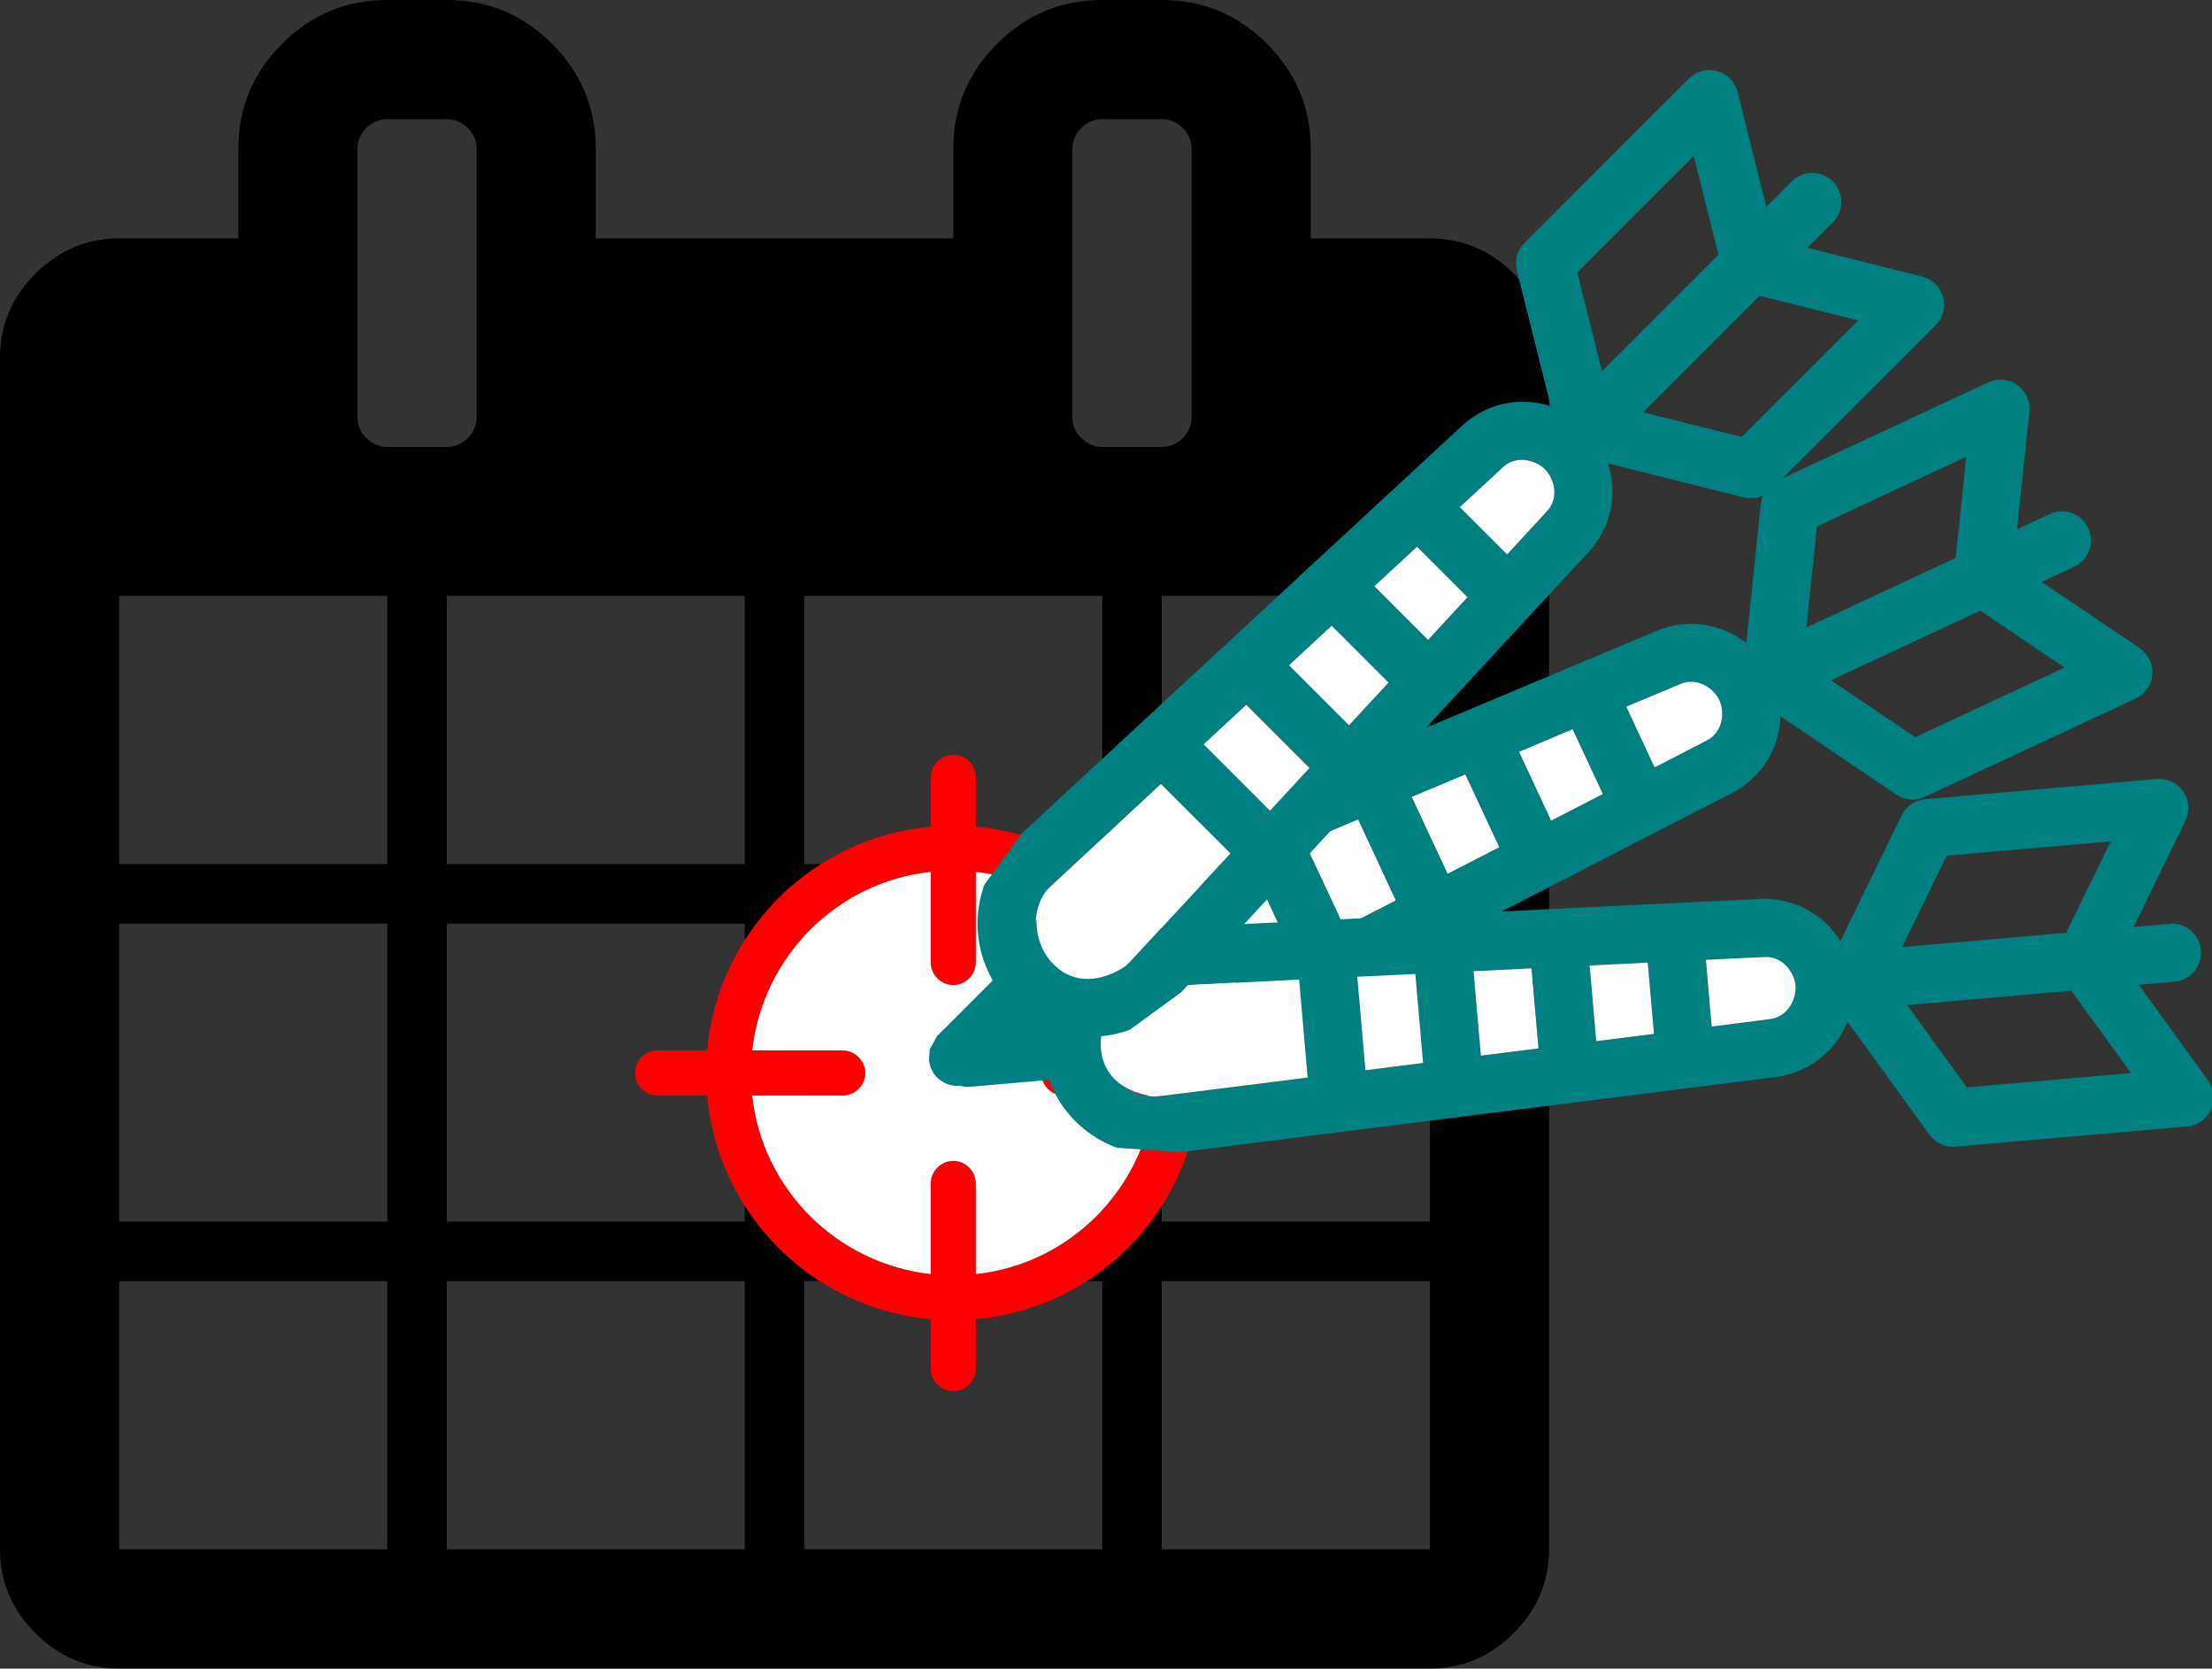 <?xml version="1.0" encoding="UTF-8" standalone="no"?>
<svg
   xmlns:dc="http://purl.org/dc/elements/1.1/"
   xmlns:cc="http://creativecommons.org/ns#"
   xmlns:rdf="http://www.w3.org/1999/02/22-rdf-syntax-ns#"
   xmlns:svg="http://www.w3.org/2000/svg"
   xmlns="http://www.w3.org/2000/svg"
   xmlns:sodipodi="http://sodipodi.sourceforge.net/DTD/sodipodi-0.dtd"
   xmlns:inkscape="http://www.inkscape.org/namespaces/inkscape"
   height="125.358"
   width="166.206"
   inkscape:version="1.0 (4035a4fb49, 2020-05-01)"
   sodipodi:docname="icon.svg"
   xml:space="preserve"
   viewBox="0 0 166.206 125.358"
   y="0px"
   x="0px"
   id="Layer_1"
   version="1.1"><rect x="0" y="0" width="166.206" height="125.358" fill="#333333" stroke="none"/><defs
     id="defs9"><linearGradient
       id="paint0_linear_62_11874"
       x1="76.991"
       y1="435.009"
       x2="464.902"
       y2="47.098"
       gradientUnits="userSpaceOnUse"><stop
         stop-color="#FC00FF"
         id="stop853" /><stop
         offset="1"
         stop-color="#00DBDE"
         id="stop855" /></linearGradient></defs><sodipodi:namedview
     fit-margin-bottom="0"
     fit-margin-right="0"
     fit-margin-left="0"
     fit-margin-top="0"
     inkscape:current-layer="layer3"
     inkscape:window-maximized="1"
     inkscape:window-y="-8"
     inkscape:window-x="-8"
     inkscape:cy="229.32365"
     inkscape:cx="-326.67882"
     inkscape:zoom="0.86157833"
     showgrid="false"
     id="namedview7"
     inkscape:window-height="1017"
     inkscape:window-width="1920"
     inkscape:pageshadow="2"
     inkscape:pageopacity="0"
     guidetolerance="10"
     gridtolerance="10"
     objecttolerance="10"
     borderopacity="1"
     bordercolor="#666666"
     pagecolor="#ffffff" /><g
     transform="translate(-15.921,206.47)"
     style="display:none"
     inkscape:label="Layer 1"
     id="layer1"
     inkscape:groupmode="layer"><g
       transform="translate(45.279,-170.614)"
       style="display:inline"
       id="g1007-3"><path
         id="path851-5-0"
         style="fill:#000000;fill-opacity:1;stroke-width:0.154"
         d="m 219.472,4.783 c -0.228,-0.23 -0.542,-0.365 -0.876,-0.365 l -9.859,0.001 c -0.433,1.14e-4 -0.834,0.227 -1.057,0.598 l -3.048,5.081 c -0.602,-1.192 -1.813,-2.021 -3.241,-2.076 l -2.24,-0.086 -2.497,-0.097 -5.013,-0.193 -2.525,-0.097 -5.106,-0.197 -2.595,-0.098 -5.443,-0.211 -2.654,0.414 c -0.481,0.221 -0.926,0.524 -1.32,0.903 -0.642,0.619 -1.088,1.383 -1.309,2.221 l -3.346,-0.001 c -0.003,0 -0.006,7.7e-4 -0.01,0.001 l -0.601,0.177 -0.33,0.284 c -0.174,0.213 -0.293,0.474 -0.293,0.771 0,0.34 0.137,0.648 0.36,0.871 0.223,0.223 0.532,0.362 0.873,0.362 l 3.346,-0.001 c 0.213,0.808 0.635,1.547 1.242,2.153 0.022,0.022 0.045,0.046 0.068,0.068 0.394,0.379 0.838,0.68 1.319,0.902 l 2.656,0.416 5.443,-0.211 2.595,-0.098 5.106,-0.197 2.525,-0.097 5.013,-0.193 2.497,-0.097 2.24,-0.086 c 1.428,-0.055 2.64,-0.884 3.241,-2.076 l 3.048,5.081 c 0.052,0.088 0.115,0.167 0.185,0.238 0.228,0.228 0.541,0.36 0.871,0.36 l 9.859,0.001 c 0.444,1.1e-4 0.854,-0.239 1.073,-0.626 0.219,-0.387 0.213,-0.861 -0.015,-1.242 l -2.578,-4.296 h 1.522 c 0.681,0 1.232,-0.551 1.232,-1.232 0,-0.681 -0.551,-1.232 -1.232,-1.232 h -1.522 l 2.578,-4.297 c 0.229,-0.381 0.234,-0.855 0.015,-1.242 -0.055,-0.097 -0.121,-0.184 -0.197,-0.261 z m -3.051,2.101 -2.219,3.697 -6.985,2e-6 2.219,-3.697 z m -2.219,6.164 2.219,3.697 -6.985,3e-6 -2.219,-3.697 z m -12.015,-2.174 c 0.241,0.241 0.388,0.573 0.388,0.941 -1.1e-4,0.717 -0.562,1.301 -1.279,1.329 l -2.418,0.093 -10e-6,-2.842 2.418,0.093 c 0.349,0.013 0.662,0.16 0.891,0.388 z m -5.774,-0.576 v 3.033 l -2.465,0.095 -0.001,-3.222 z m -4.932,-0.189 v 3.411 l -2.464,0.094 10e-6,-3.599 z m -4.929,-0.189 v 3.79 l -2.465,0.095 1e-5,-3.98 z M 181.621,9.728 v 4.171 l -6.212,0.238 c -0.638,0.025 -1.243,-0.205 -1.703,-0.648 -0.461,-0.442 -0.711,-1.037 -0.711,-1.675 0,-0.638 0.252,-1.233 0.711,-1.675 0.46,-0.442 1.065,-0.672 1.703,-0.648 z"
         sodipodi:nodetypes="scccccccccccccccccccssccsccccccccccccsccsccsscccssccccccccccscccccsccccccccccccccccccccccc" /><path
         id="path991-9"
         d="m 184.087,9.824 2.465,0.095 v 3.79 l -2.465,0.095 z"
         style="fill:#ffffff;stroke:none;stroke-width:1px;stroke-linecap:butt;stroke-linejoin:miter;stroke-opacity:1" /><path
         id="path993-93"
         d="m 189.017,10.014 2.464,0.094 v 3.411 l -2.464,0.094 z"
         style="fill:#ffffff;stroke:none;stroke-width:1px;stroke-linecap:butt;stroke-linejoin:miter;stroke-opacity:1" /><path
         sodipodi:nodetypes="ccccssc"
         id="path995-1"
         d="m 181.621,9.728 v 4.171 l -6.143,0.233 -0.336,0.005 c 0,0 -2.185,-0.283 -2.149,-2.267 0.024,-1.328 1.193,-2.411 2.176,-2.376 z"
         style="fill:#ffffff;stroke:none;stroke-width:0.1;stroke-linecap:butt;stroke-linejoin:miter;stroke-miterlimit:4;stroke-dasharray:none;stroke-opacity:1" /><path
         id="path997-4"
         d="m 193.946,10.203 2.466,0.094 v 3.033 l -2.465,0.095 z"
         style="fill:#ffffff;stroke:none;stroke-width:1px;stroke-linecap:butt;stroke-linejoin:miter;stroke-opacity:1" /><path
         sodipodi:nodetypes="cssscc"
         id="path999-6"
         d="m 198.878,10.393 2.501,0.099 c 0.724,0.029 1.191,0.72 1.192,1.31 0.001,0.598 -0.45,1.303 -1.201,1.333 l -2.492,0.1 z"
         style="fill:#ffffff;stroke:none;stroke-width:0.1;stroke-linecap:butt;stroke-linejoin:miter;stroke-miterlimit:4;stroke-dasharray:none;stroke-opacity:1" /></g><g
       id="g1007-6-4"
       style="display:inline"
       transform="rotate(45,394.99,-18.454)"><path
         sodipodi:nodetypes="scccccccccccccccccccssccsccccccccccccsccsccsscccssccccccccccscccccsccccccccccccccccccccccc"
         d="m 219.472,4.783 c -0.228,-0.23 -0.542,-0.365 -0.876,-0.365 l -9.859,0.001 c -0.433,1.14e-4 -0.834,0.227 -1.057,0.598 l -3.048,5.081 c -0.602,-1.192 -1.813,-2.021 -3.241,-2.076 l -2.24,-0.086 -2.497,-0.097 -5.013,-0.193 -2.525,-0.097 -5.106,-0.197 -2.595,-0.098 -5.443,-0.211 -2.654,0.414 c -0.481,0.221 -0.926,0.524 -1.32,0.903 -0.642,0.619 -1.088,1.383 -1.309,2.221 l -3.346,-0.001 c -0.003,0 -0.006,7.7e-4 -0.01,0.001 l -0.601,0.177 -0.33,0.284 c -0.174,0.213 -0.293,0.474 -0.293,0.771 0,0.34 0.137,0.648 0.36,0.871 0.223,0.223 0.532,0.362 0.873,0.362 l 3.346,-0.001 c 0.213,0.808 0.635,1.547 1.242,2.153 0.022,0.022 0.045,0.046 0.068,0.068 0.394,0.379 0.838,0.68 1.319,0.902 l 2.656,0.416 5.443,-0.211 2.595,-0.098 5.106,-0.197 2.525,-0.097 5.013,-0.193 2.497,-0.097 2.24,-0.086 c 1.428,-0.055 2.64,-0.884 3.241,-2.076 l 3.048,5.081 c 0.052,0.088 0.115,0.167 0.185,0.238 0.228,0.228 0.541,0.36 0.871,0.36 l 9.859,0.001 c 0.444,1.1e-4 0.854,-0.239 1.073,-0.626 0.219,-0.387 0.213,-0.861 -0.015,-1.242 l -2.578,-4.296 h 1.522 c 0.681,0 1.232,-0.551 1.232,-1.232 0,-0.681 -0.551,-1.232 -1.232,-1.232 h -1.522 l 2.578,-4.297 c 0.229,-0.381 0.234,-0.855 0.015,-1.242 -0.055,-0.097 -0.121,-0.184 -0.197,-0.261 z m -3.051,2.101 -2.219,3.697 -6.985,2e-6 2.219,-3.697 z m -2.219,6.164 2.219,3.697 -6.985,3e-6 -2.219,-3.697 z m -12.015,-2.174 c 0.241,0.241 0.388,0.573 0.388,0.941 -1.1e-4,0.717 -0.562,1.301 -1.279,1.329 l -2.418,0.093 -10e-6,-2.842 2.418,0.093 c 0.349,0.013 0.662,0.16 0.891,0.388 z m -5.774,-0.576 v 3.033 l -2.465,0.095 -0.001,-3.222 z m -4.932,-0.189 v 3.411 l -2.464,0.094 10e-6,-3.599 z m -4.929,-0.189 v 3.79 l -2.465,0.095 1e-5,-3.98 z M 181.621,9.728 v 4.171 l -6.212,0.238 c -0.638,0.025 -1.243,-0.205 -1.703,-0.648 -0.461,-0.442 -0.711,-1.037 -0.711,-1.675 0,-0.638 0.252,-1.233 0.711,-1.675 0.46,-0.442 1.065,-0.672 1.703,-0.648 z"
         style="fill:#000000;fill-opacity:1;stroke-width:0.154"
         id="path851-5-7-42" /><path
         style="fill:#ffffff;stroke:none;stroke-width:1px;stroke-linecap:butt;stroke-linejoin:miter;stroke-opacity:1"
         d="m 184.087,9.824 2.465,0.095 v 3.79 l -2.465,0.095 z"
         id="path991-1-4" /><path
         style="fill:#ffffff;stroke:none;stroke-width:1px;stroke-linecap:butt;stroke-linejoin:miter;stroke-opacity:1"
         d="m 189.017,10.014 2.464,0.094 v 3.411 l -2.464,0.094 z"
         id="path993-9-8" /><path
         style="fill:#ffffff;stroke:none;stroke-width:0.1;stroke-linecap:butt;stroke-linejoin:miter;stroke-miterlimit:4;stroke-dasharray:none;stroke-opacity:1"
         d="m 181.621,9.728 v 4.171 l -6.143,0.233 -0.336,0.005 c 0,0 -2.185,-0.283 -2.149,-2.267 0.024,-1.328 1.193,-2.411 2.176,-2.376 z"
         id="path995-8-4"
         sodipodi:nodetypes="ccccssc" /><path
         style="fill:#ffffff;stroke:none;stroke-width:1px;stroke-linecap:butt;stroke-linejoin:miter;stroke-opacity:1"
         d="m 193.946,10.203 2.466,0.094 v 3.033 l -2.465,0.095 z"
         id="path997-2-3" /><path
         style="fill:#ffffff;stroke:none;stroke-width:0.1;stroke-linecap:butt;stroke-linejoin:miter;stroke-miterlimit:4;stroke-dasharray:none;stroke-opacity:1"
         d="m 198.878,10.393 2.501,0.099 c 0.724,0.029 1.191,0.72 1.192,1.31 0.001,0.598 -0.45,1.303 -1.201,1.333 l -2.492,0.1 z"
         id="path999-2-6"
         sodipodi:nodetypes="cssscc" /></g></g><g
     transform="translate(-15.921,206.47)"
     style="display:inline"
     inkscape:label="Layer 2"
     id="layer2"
     inkscape:groupmode="layer" /><g
     transform="translate(-15.921,206.47)"
     style="display:inline"
     inkscape:label="Layer 3"
     id="layer3"
     inkscape:groupmode="layer"><g
       transform="matrix(0.245,0,0,0.245,11.443,-206.47)"
       id="g1217"><g
         id="g1161">
	<path
   d="m 482.513,83.942 c -7.225,-7.233 -15.797,-10.85 -25.694,-10.85 h -36.541 v -27.41 c 0,-12.56 -4.477,-23.315 -13.422,-32.261 C 397.906,4.475 387.157,0 374.591,0 h -18.268 c -12.565,0 -23.318,4.475 -32.264,13.422 -8.949,8.945 -13.422,19.701 -13.422,32.261 v 27.41 h -109.63 v -27.41 c 0,-12.56 -4.475,-23.315 -13.422,-32.261 C 178.64,4.475 167.886,0 155.321,0 H 137.05 C 124.488,0 113.733,4.475 104.786,13.422 95.841,22.367 91.365,33.123 91.365,45.683 v 27.41 H 54.823 c -9.9,0 -18.464,3.617 -25.697,10.85 -7.233,7.232 -10.85,15.8 -10.85,25.697 v 365.453 c 0,9.89 3.617,18.456 10.85,25.693 7.232,7.231 15.796,10.849 25.697,10.849 h 401.989 c 9.897,0 18.47,-3.617 25.694,-10.849 7.234,-7.234 10.852,-15.804 10.852,-25.693 V 109.639 c -10e-4,-9.9 -3.615,-18.464 -10.845,-25.697 z M 137.047,475.088 H 54.823 v -82.23 h 82.224 z m 0,-100.498 H 54.823 v -91.358 h 82.224 z m 0,-109.639 H 54.823 v -82.223 h 82.224 z m -6.42,-130.618 c -1.809,-1.809 -2.712,-3.946 -2.712,-6.423 V 45.686 c 0,-2.474 0.903,-4.617 2.712,-6.423 1.809,-1.809 3.946,-2.712 6.423,-2.712 h 18.271 c 2.474,0 4.617,0.903 6.423,2.712 1.809,1.807 2.714,3.949 2.714,6.423 v 82.224 c 0,2.478 -0.909,4.615 -2.714,6.423 -1.807,1.809 -3.946,2.712 -6.423,2.712 H 137.05 c -2.474,0.001 -4.614,-0.903 -6.423,-2.712 z m 116.056,340.755 h -91.365 v -82.23 h 91.365 z m 0,-100.498 h -91.365 v -91.358 h 91.365 z m 0,-109.639 h -91.365 v -82.223 h 91.365 z m 109.64,210.137 h -91.364 v -82.23 h 91.364 z m 0,-100.498 h -91.364 v -91.358 h 91.364 z m 0,-109.639 h -91.364 v -82.223 h 91.364 z m -6.427,-130.618 c -1.807,-1.809 -2.707,-3.946 -2.707,-6.423 V 45.686 c 0,-2.474 0.9,-4.617 2.707,-6.423 1.808,-1.809 3.949,-2.712 6.427,-2.712 h 18.268 c 2.478,0 4.617,0.903 6.427,2.712 1.808,1.807 2.707,3.949 2.707,6.423 v 82.224 c 0,2.478 -0.903,4.615 -2.707,6.423 -1.807,1.809 -3.949,2.712 -6.427,2.712 h -18.268 c -2.477,0.001 -4.626,-0.903 -6.427,-2.712 z m 106.916,340.755 h -82.228 v -82.23 h 82.228 z m 0,-100.498 h -82.228 v -91.358 h 82.228 z m 0,-109.639 h -82.228 v -82.223 h 82.228 z"
   id="path1159" />
</g><g
         id="g1163">
</g><g
         id="g1165">
</g><g
         id="g1167">
</g><g
         id="g1169">
</g><g
         id="g1171">
</g><g
         id="g1173">
</g><g
         id="g1175">
</g><g
         id="g1177">
</g><g
         id="g1179">
</g><g
         id="g1181">
</g><g
         id="g1183">
</g><g
         id="g1185">
</g><g
         id="g1187">
</g><g
         id="g1189">
</g><g
         id="g1191">
</g></g><path
       style="display:inline;fill:#ff0000;stroke-width:0.413"
       id="path1351-6-6"
       d="m 65.338,-124.169 h 3.716 c 0.784,8.918 7.927,16.019 16.803,16.803 v 3.716 c 0,0.908 0.743,1.693 1.693,1.693 0.908,0 1.693,-0.743 1.693,-1.693 v -3.716 c 8.918,-0.784 16.019,-7.927 16.803,-16.803 h 3.716 c 0.908,0 1.693,-0.743 1.693,-1.693 0,-0.908 -0.743,-1.693 -1.693,-1.693 h -3.716 c -0.784,-8.918 -7.927,-16.019 -16.803,-16.803 v -3.716 c 0,-0.908 -0.743,-1.693 -1.693,-1.693 -0.908,0 -1.693,0.743 -1.693,1.693 v 3.716 c -8.918,0.784 -16.019,7.927 -16.803,16.803 h -3.716 c -0.95,0 -1.693,0.743 -1.693,1.693 0,0.95 0.784,1.693 1.693,1.693 z m 13.913,-3.385 h -6.812 c 0.784,-7.06 6.399,-12.675 13.418,-13.418 v 6.812 c 0,0.908 0.743,1.693 1.693,1.693 0.908,0 1.693,-0.743 1.693,-1.693 v -6.812 c 7.06,0.784 12.675,6.399 13.418,13.418 h -6.812 c -0.908,0 -1.693,0.743 -1.693,1.693 0,0.908 0.743,1.693 1.693,1.693 h 6.812 c -0.784,7.06 -6.399,12.675 -13.418,13.418 v -6.812 c 0,-0.908 -0.743,-1.693 -1.693,-1.693 -0.908,0 -1.693,0.743 -1.693,1.693 v 6.812 c -7.06,-0.784 -12.675,-6.399 -13.418,-13.418 H 79.251 c 0.908,0 1.693,-0.743 1.693,-1.693 0,-0.908 -0.784,-1.693 -1.693,-1.693 z" /><path
       id="path1351-6-4-0"
       style="display:inline;fill:#ffffff;stroke-width:0.413"
       d="m 79.251,-127.554 h -6.812 c 0.784,-7.06 6.399,-12.675 13.418,-13.418 v 6.812 c 0,0.908 0.743,1.693 1.693,1.693 0.908,0 1.693,-0.743 1.693,-1.693 v -6.812 c 7.06,0.784 12.675,6.399 13.418,13.418 h -6.812 c -0.908,0 -1.693,0.743 -1.693,1.693 0,0.908 0.743,1.693 1.693,1.693 h 6.812 c -0.784,7.06 -6.399,12.675 -13.418,13.418 v -6.812 c 0,-0.908 -0.743,-1.693 -1.693,-1.693 -0.908,0 -1.693,0.743 -1.693,1.693 v 6.812 c -7.06,-0.784 -12.675,-6.399 -13.418,-13.418 H 79.251 c 0.908,0 1.693,-0.743 1.693,-1.693 0,-0.908 -0.784,-1.693 -1.693,-1.693 z" /><g
       id="g1007-5-0"
       style="display:inline"
       transform="matrix(1.606,-0.749,0.749,1.606,-189.065,-21.112)"><path
         sodipodi:nodetypes="scccccccccccccccccccssccsccccccccccccsccsccsscccssccccccccccscccccsccccccccccccccccccccccc"
         d="m 219.472,4.783 c -0.228,-0.23 -0.542,-0.365 -0.876,-0.365 l -9.859,0.001 c -0.433,1.14e-4 -0.834,0.227 -1.057,0.598 l -3.048,5.081 c -0.602,-1.192 -1.813,-2.021 -3.241,-2.076 l -2.24,-0.086 -2.497,-0.097 -5.013,-0.193 -2.525,-0.097 -5.106,-0.197 -2.595,-0.098 -5.443,-0.211 -2.654,0.414 c -0.481,0.221 -0.926,0.524 -1.32,0.903 -0.642,0.619 -1.088,1.383 -1.309,2.221 l -3.346,-0.001 c -0.003,0 -0.006,7.7e-4 -0.01,0.001 l -0.601,0.177 -0.33,0.284 c -0.174,0.213 -0.293,0.474 -0.293,0.771 0,0.34 0.137,0.648 0.36,0.871 0.223,0.223 0.532,0.362 0.873,0.362 l 3.346,-0.001 c 0.213,0.808 0.635,1.547 1.242,2.153 0.022,0.022 0.045,0.046 0.068,0.068 0.394,0.379 0.838,0.68 1.319,0.902 l 2.656,0.416 5.443,-0.211 2.595,-0.098 5.106,-0.197 2.525,-0.097 5.013,-0.193 2.497,-0.097 2.24,-0.086 c 1.428,-0.055 2.64,-0.884 3.241,-2.076 l 3.048,5.081 c 0.052,0.088 0.115,0.167 0.185,0.238 0.228,0.228 0.541,0.36 0.871,0.36 l 9.859,0.001 c 0.444,1.1e-4 0.854,-0.239 1.073,-0.626 0.219,-0.387 0.213,-0.861 -0.015,-1.242 l -2.578,-4.296 h 1.522 c 0.681,0 1.232,-0.551 1.232,-1.232 0,-0.681 -0.551,-1.232 -1.232,-1.232 h -1.522 l 2.578,-4.297 c 0.229,-0.381 0.234,-0.855 0.015,-1.242 -0.055,-0.097 -0.121,-0.184 -0.197,-0.261 z m -3.051,2.101 -2.219,3.697 -6.985,2e-6 2.219,-3.697 z m -2.219,6.164 2.219,3.697 -6.985,3e-6 -2.219,-3.697 z m -12.015,-2.174 c 0.241,0.241 0.388,0.573 0.388,0.941 -1.1e-4,0.717 -0.562,1.301 -1.279,1.329 l -2.418,0.093 -10e-6,-2.842 2.418,0.093 c 0.349,0.013 0.662,0.16 0.891,0.388 z m -5.774,-0.576 v 3.033 l -2.465,0.095 -0.001,-3.222 z m -4.932,-0.189 v 3.411 l -2.464,0.094 10e-6,-3.599 z m -4.929,-0.189 v 3.79 l -2.465,0.095 1e-5,-3.98 z M 181.621,9.728 v 4.171 l -6.212,0.238 c -0.638,0.025 -1.243,-0.205 -1.703,-0.648 -0.461,-0.442 -0.711,-1.037 -0.711,-1.675 0,-0.638 0.252,-1.233 0.711,-1.675 0.46,-0.442 1.065,-0.672 1.703,-0.648 z"
         style="fill:#008080;fill-opacity:1;stroke-width:0.154"
         id="path851-5-04-2" /><path
         style="fill:#ffffff;stroke:none;stroke-width:1px;stroke-linecap:butt;stroke-linejoin:miter;stroke-opacity:1"
         d="m 184.087,9.824 2.465,0.095 v 3.79 l -2.465,0.095 z"
         id="path991-0-2" /><path
         style="fill:#ffffff;stroke:none;stroke-width:1px;stroke-linecap:butt;stroke-linejoin:miter;stroke-opacity:1"
         d="m 189.017,10.014 2.464,0.094 v 3.411 l -2.464,0.094 z"
         id="path993-4-5" /><path
         style="fill:#ffffff;stroke:none;stroke-width:0.1;stroke-linecap:butt;stroke-linejoin:miter;stroke-miterlimit:4;stroke-dasharray:none;stroke-opacity:1"
         d="m 181.621,9.728 v 4.171 l -6.143,0.233 -0.336,0.005 c 0,0 -2.185,-0.283 -2.149,-2.267 0.024,-1.328 1.193,-2.411 2.176,-2.376 z"
         id="path995-3-7"
         sodipodi:nodetypes="ccccssc" /><path
         style="fill:#ffffff;stroke:none;stroke-width:1px;stroke-linecap:butt;stroke-linejoin:miter;stroke-opacity:1"
         d="m 193.946,10.203 2.466,0.094 v 3.033 l -2.465,0.095 z"
         id="path997-6-5" /><path
         style="fill:#ffffff;stroke:none;stroke-width:0.1;stroke-linecap:butt;stroke-linejoin:miter;stroke-miterlimit:4;stroke-dasharray:none;stroke-opacity:1"
         d="m 198.878,10.393 2.501,0.099 c 0.724,0.029 1.191,0.72 1.192,1.31 0.001,0.598 -0.45,1.303 -1.201,1.333 l -2.492,0.1 z"
         id="path999-43-4"
         sodipodi:nodetypes="cssscc" /></g><g
       transform="matrix(1.765,-0.154,0.154,1.765,-315.163,237.727)"
       style="display:inline"
       id="g1007-6-5-8"><path
         id="path851-5-7-2-0"
         style="fill:#008080;fill-opacity:1;stroke-width:0.154"
         d="m 297.087,-192.302 c -0.228,-0.23 -0.542,-0.365 -0.876,-0.365 l -9.859,0.001 c -0.433,1.1e-4 -0.834,0.227 -1.057,0.598 l -3.048,5.081 c -0.602,-1.192 -1.813,-2.021 -3.241,-2.076 l -2.24,-0.086 -2.497,-0.097 -5.013,-0.193 -2.525,-0.097 -5.106,-0.197 -2.595,-0.098 -5.443,-0.211 -2.654,0.414 c -0.481,0.221 -0.926,0.524 -1.32,0.903 -0.642,0.619 -1.088,1.383 -1.309,2.221 l -3.346,-0.001 c -0.003,0 -0.006,7.7e-4 -0.01,0.001 l -0.601,0.177 -0.33,0.284 c -0.174,0.213 -0.293,0.474 -0.293,0.771 0,0.34 0.137,0.648 0.36,0.871 0.223,0.223 0.532,0.362 0.873,0.362 l 3.346,-0.001 c 0.213,0.808 0.635,1.547 1.242,2.153 0.022,0.022 0.045,0.045 0.068,0.068 0.394,0.379 0.838,0.68 1.319,0.902 l 2.656,0.416 5.443,-0.211 2.595,-0.098 5.106,-0.197 2.525,-0.097 5.013,-0.193 2.497,-0.097 2.24,-0.086 c 1.428,-0.055 2.64,-0.884 3.241,-2.076 l 3.048,5.081 c 0.052,0.088 0.115,0.167 0.185,0.238 0.228,0.228 0.541,0.36 0.871,0.36 l 9.859,0.001 c 0.444,1.1e-4 0.854,-0.239 1.073,-0.626 0.219,-0.387 0.213,-0.861 -0.015,-1.242 l -2.578,-4.296 h 1.522 c 0.681,0 1.232,-0.551 1.232,-1.232 0,-0.681 -0.551,-1.232 -1.232,-1.232 h -1.522 l 2.578,-4.297 c 0.229,-0.381 0.234,-0.855 0.015,-1.242 -0.055,-0.097 -0.121,-0.184 -0.197,-0.261 z m -3.051,2.101 -2.219,3.697 h -6.985 l 2.219,-3.697 z m -2.219,6.164 2.219,3.697 h -6.985 l -2.219,-3.697 z m -12.015,-2.174 c 0.241,0.241 0.388,0.573 0.388,0.941 -1.1e-4,0.717 -0.562,1.301 -1.279,1.329 l -2.418,0.092 -1e-5,-2.842 2.418,0.092 c 0.349,0.013 0.662,0.16 0.891,0.388 z m -5.774,-0.576 v 3.033 l -2.465,0.095 -0.001,-3.222 z m -4.932,-0.189 v 3.411 l -2.464,0.094 1e-5,-3.599 z m -4.929,-0.189 v 3.79 l -2.465,0.095 1e-5,-3.98 z m -4.93,-0.191 v 4.171 l -6.212,0.238 c -0.638,0.025 -1.243,-0.205 -1.703,-0.648 -0.461,-0.442 -0.711,-1.037 -0.711,-1.675 0,-0.638 0.252,-1.233 0.711,-1.675 0.46,-0.442 1.065,-0.672 1.703,-0.648 z"
         sodipodi:nodetypes="scccccccccccccccccccssccsccccccccccccsccsccsscccssccccccccccscccccsccccccccccccccccccccccc" /><path
         id="path991-1-0-4"
         d="m 261.702,-187.261 2.465,0.095 v 3.79 l -2.465,0.095 z"
         style="fill:#ffffff;stroke:none;stroke-width:1px;stroke-linecap:butt;stroke-linejoin:miter;stroke-opacity:1" /><path
         id="path993-9-6-6"
         d="m 266.632,-187.07 2.464,0.094 v 3.411 l -2.464,0.094 z"
         style="fill:#ffffff;stroke:none;stroke-width:1px;stroke-linecap:butt;stroke-linejoin:miter;stroke-opacity:1" /><path
         sodipodi:nodetypes="ccccssc"
         id="path995-8-8-4"
         d="m 259.236,-187.356 v 4.171 l -6.143,0.233 -0.336,0.005 c 0,0 -2.185,-0.283 -2.149,-2.267 0.024,-1.328 1.193,-2.411 2.176,-2.376 z"
         style="fill:#ffffff;stroke:none;stroke-width:0.1;stroke-linecap:butt;stroke-linejoin:miter;stroke-miterlimit:4;stroke-dasharray:none;stroke-opacity:1" /><path
         id="path997-2-1-5"
         d="m 271.561,-186.881 2.466,0.094 v 3.033 l -2.465,0.095 z"
         style="fill:#ffffff;stroke:none;stroke-width:1px;stroke-linecap:butt;stroke-linejoin:miter;stroke-opacity:1" /><path
         sodipodi:nodetypes="cssscc"
         id="path999-2-60-8"
         d="m 276.493,-186.692 2.501,0.099 c 0.724,0.029 1.191,0.72 1.192,1.31 0.001,0.598 -0.45,1.303 -1.201,1.333 l -2.492,0.1 z"
         style="fill:#ffffff;stroke:none;stroke-width:0.1;stroke-linecap:butt;stroke-linejoin:miter;stroke-miterlimit:4;stroke-dasharray:none;stroke-opacity:1" /></g><g
       transform="matrix(1.253,-1.253,1.253,1.253,-136.613,67.799)"
       style="display:inline"
       id="g1007-5-7-0"><path
         id="path851-5-04-1-0"
         style="fill:#008080;fill-opacity:1;stroke-width:0.154"
         d="m 219.472,4.783 c -0.228,-0.23 -0.542,-0.365 -0.876,-0.365 l -9.859,0.001 c -0.433,1.14e-4 -0.834,0.227 -1.057,0.598 l -3.048,5.081 c -0.602,-1.192 -1.813,-2.021 -3.241,-2.076 l -2.24,-0.086 -2.497,-0.097 -5.013,-0.193 -2.525,-0.097 -5.106,-0.197 -2.595,-0.098 -5.443,-0.211 -2.654,0.414 c -0.481,0.221 -0.926,0.524 -1.32,0.903 -0.642,0.619 -1.088,1.383 -1.309,2.221 l -3.346,-0.001 c -0.003,0 -0.006,7.7e-4 -0.01,0.001 l -0.601,0.177 -0.33,0.284 c -0.174,0.213 -0.293,0.474 -0.293,0.771 0,0.34 0.137,0.648 0.36,0.871 0.223,0.223 0.532,0.362 0.873,0.362 l 3.346,-0.001 c 0.213,0.808 0.635,1.547 1.242,2.153 0.022,0.022 0.045,0.046 0.068,0.068 0.394,0.379 0.838,0.68 1.319,0.902 l 2.656,0.416 5.443,-0.211 2.595,-0.098 5.106,-0.197 2.525,-0.097 5.013,-0.193 2.497,-0.097 2.24,-0.086 c 1.428,-0.055 2.64,-0.884 3.241,-2.076 l 3.048,5.081 c 0.052,0.088 0.115,0.167 0.185,0.238 0.228,0.228 0.541,0.36 0.871,0.36 l 9.859,0.001 c 0.444,1.1e-4 0.854,-0.239 1.073,-0.626 0.219,-0.387 0.213,-0.861 -0.015,-1.242 l -2.578,-4.296 h 1.522 c 0.681,0 1.232,-0.551 1.232,-1.232 0,-0.681 -0.551,-1.232 -1.232,-1.232 h -1.522 l 2.578,-4.297 c 0.229,-0.381 0.234,-0.855 0.015,-1.242 -0.055,-0.097 -0.121,-0.184 -0.197,-0.261 z m -3.051,2.101 -2.219,3.697 -6.985,2e-6 2.219,-3.697 z m -2.219,6.164 2.219,3.697 -6.985,3e-6 -2.219,-3.697 z m -12.015,-2.174 c 0.241,0.241 0.388,0.573 0.388,0.941 -1.1e-4,0.717 -0.562,1.301 -1.279,1.329 l -2.418,0.093 -10e-6,-2.842 2.418,0.093 c 0.349,0.013 0.662,0.16 0.891,0.388 z m -5.774,-0.576 v 3.033 l -2.465,0.095 -0.001,-3.222 z m -4.932,-0.189 v 3.411 l -2.464,0.094 10e-6,-3.599 z m -4.929,-0.189 v 3.79 l -2.465,0.095 1e-5,-3.98 z M 181.621,9.728 v 4.171 l -6.212,0.238 c -0.638,0.025 -1.243,-0.205 -1.703,-0.648 -0.461,-0.442 -0.711,-1.037 -0.711,-1.675 0,-0.638 0.252,-1.233 0.711,-1.675 0.46,-0.442 1.065,-0.672 1.703,-0.648 z"
         sodipodi:nodetypes="scccccccccccccccccccssccsccccccccccccsccsccsscccssccccccccccscccccsccccccccccccccccccccccc" /><path
         id="path991-0-0-3"
         d="m 184.087,9.824 2.465,0.095 v 3.79 l -2.465,0.095 z"
         style="fill:#ffffff;stroke:none;stroke-width:1px;stroke-linecap:butt;stroke-linejoin:miter;stroke-opacity:1" /><path
         id="path993-4-7-4"
         d="m 189.017,10.014 2.464,0.094 v 3.411 l -2.464,0.094 z"
         style="fill:#ffffff;stroke:none;stroke-width:1px;stroke-linecap:butt;stroke-linejoin:miter;stroke-opacity:1" /><path
         sodipodi:nodetypes="ccccssc"
         id="path995-3-3-7"
         d="m 181.621,9.728 v 4.171 l -6.143,0.233 -0.336,0.005 c 0,0 -2.185,-0.283 -2.149,-2.267 0.024,-1.328 1.193,-2.411 2.176,-2.376 z"
         style="fill:#ffffff;stroke:none;stroke-width:0.1;stroke-linecap:butt;stroke-linejoin:miter;stroke-miterlimit:4;stroke-dasharray:none;stroke-opacity:1" /><path
         id="path997-6-8-0"
         d="m 193.946,10.203 2.466,0.094 v 3.033 l -2.465,0.095 z"
         style="fill:#ffffff;stroke:none;stroke-width:1px;stroke-linecap:butt;stroke-linejoin:miter;stroke-opacity:1" /><path
         sodipodi:nodetypes="cssscc"
         id="path999-43-8-9"
         d="m 198.878,10.393 2.501,0.099 c 0.724,0.029 1.191,0.72 1.192,1.31 0.001,0.598 -0.45,1.303 -1.201,1.333 l -2.492,0.1 z"
         style="fill:#ffffff;stroke:none;stroke-width:0.1;stroke-linecap:butt;stroke-linejoin:miter;stroke-miterlimit:4;stroke-dasharray:none;stroke-opacity:1" /></g></g></svg>
